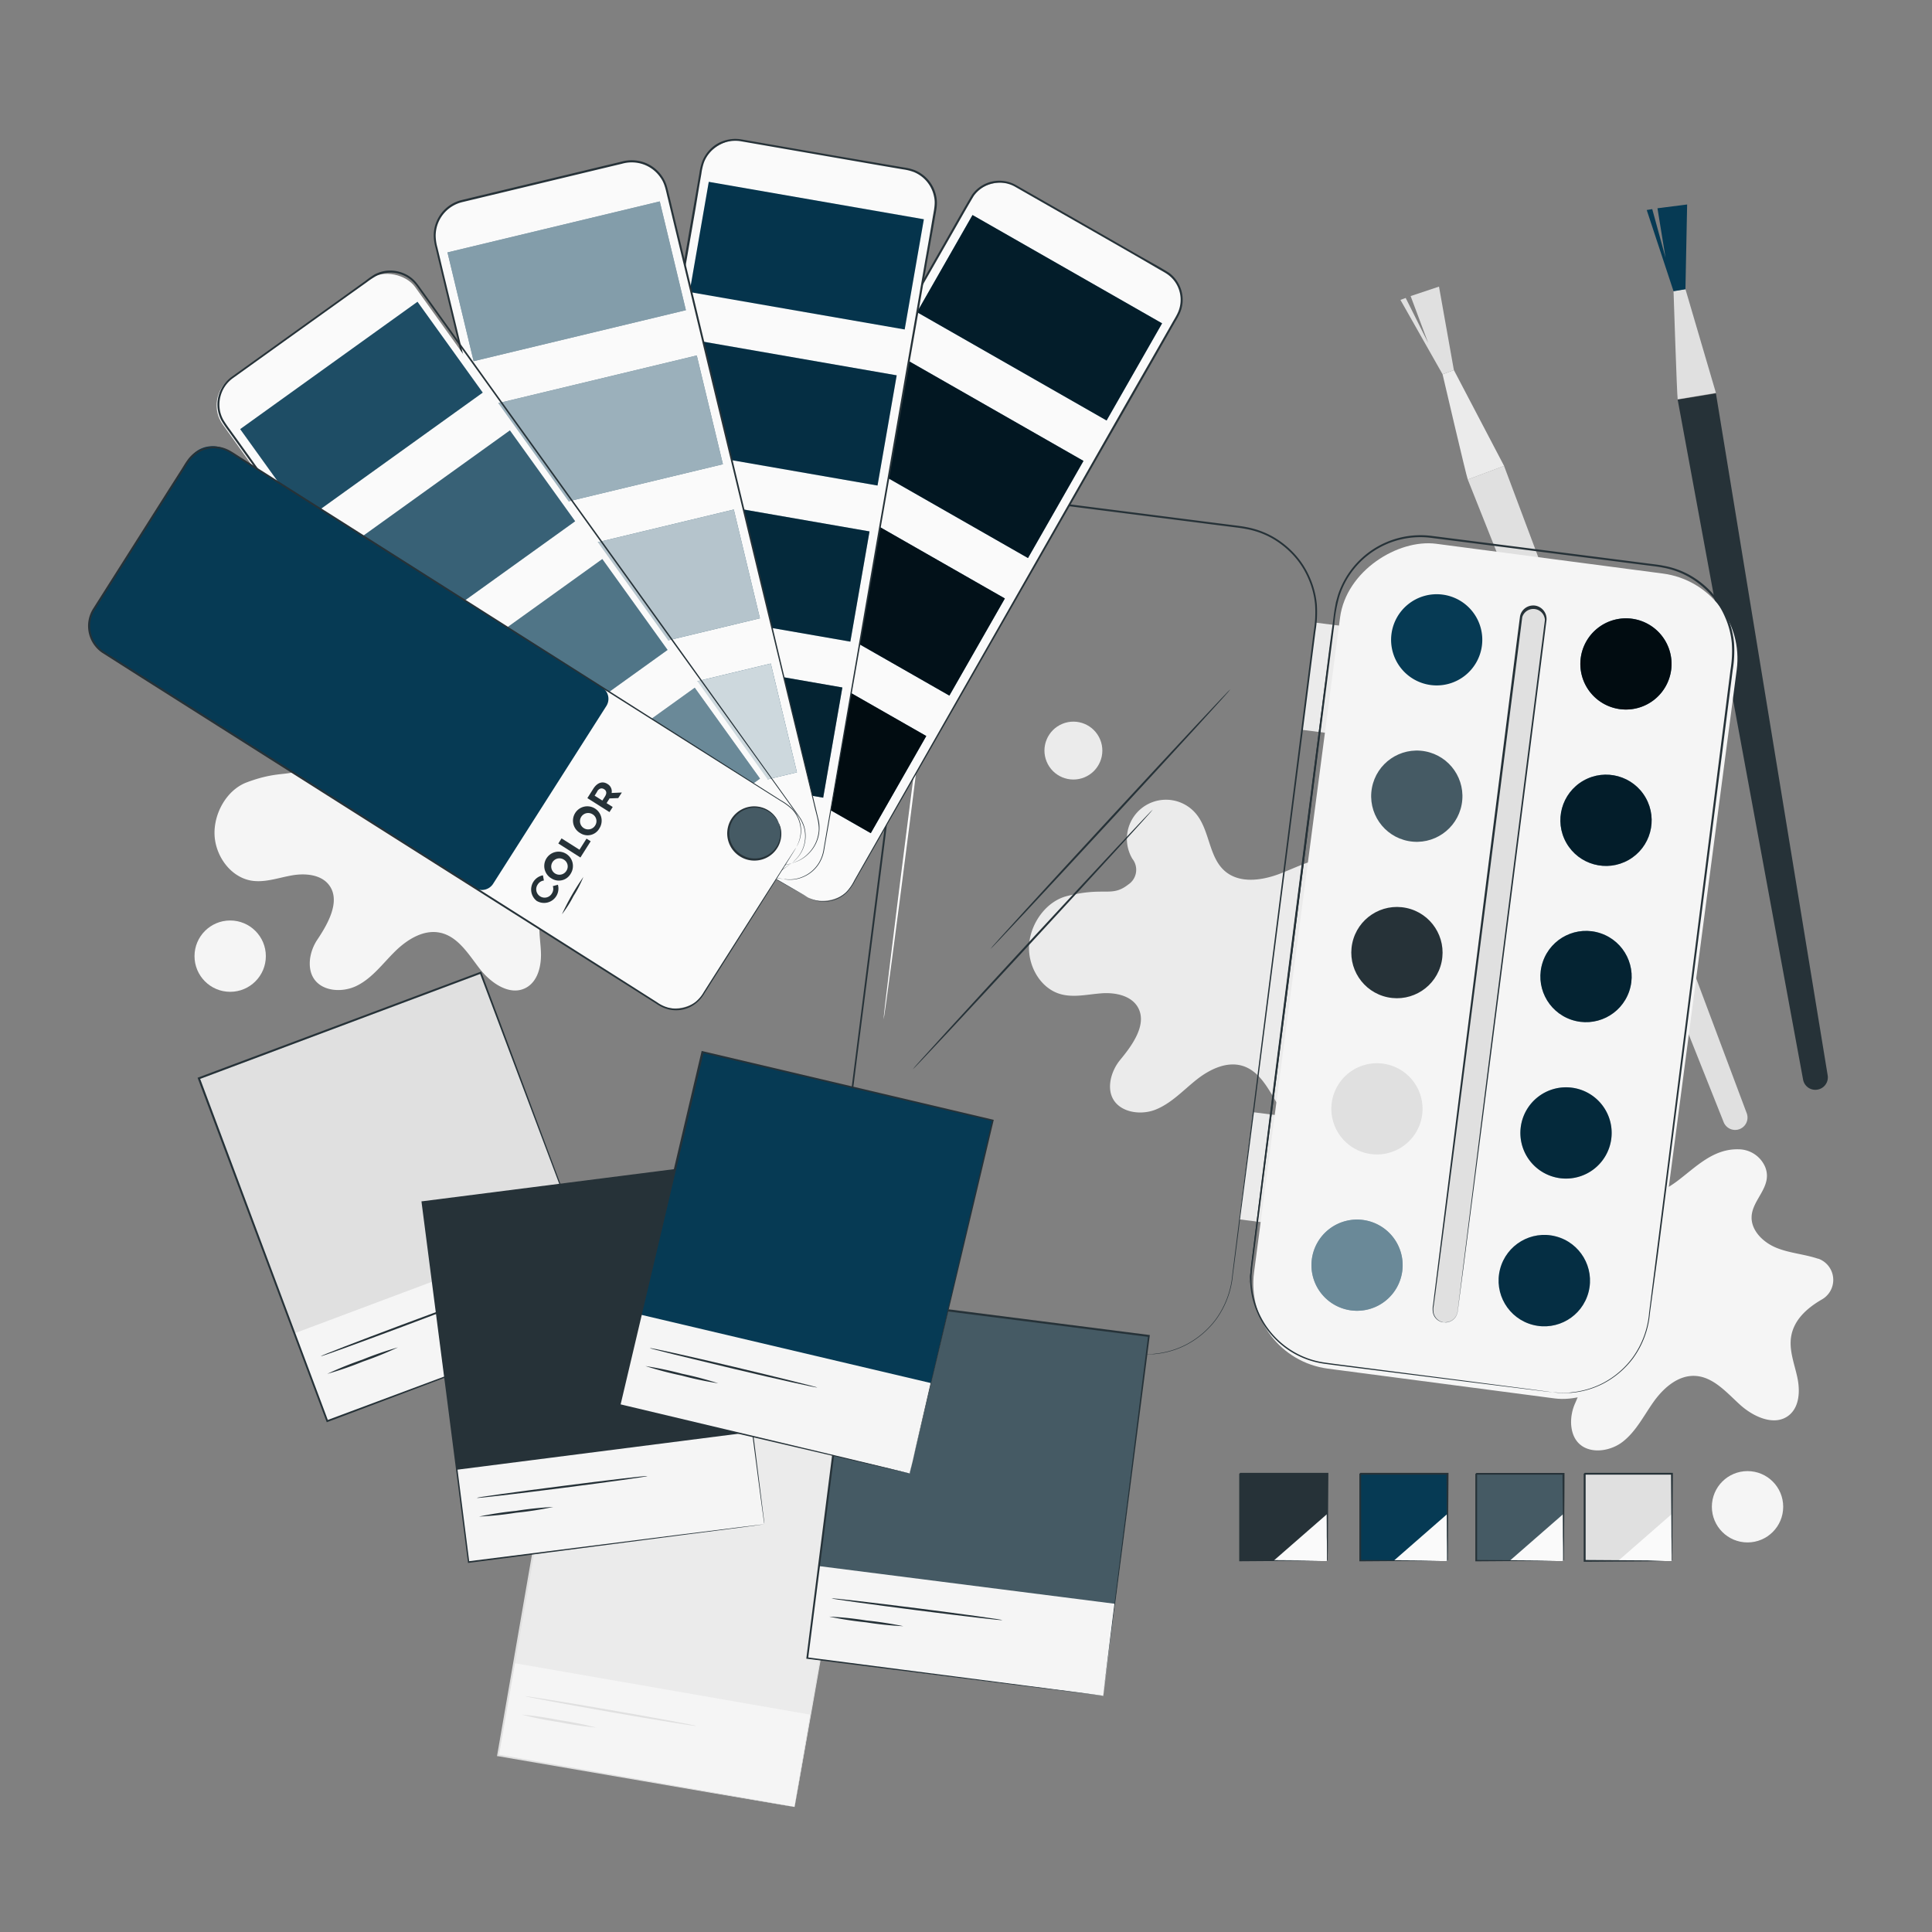 <svg xmlns="http://www.w3.org/2000/svg" viewBox="0 0 500 500"><rect x="0" y="0" width="500" height="500" fill="#808080" stroke="none"/><g id="freepik--background-complete--inject-351"><path d="M450.18,292.22h0a3.2,3.2,0,0,1-4.1-1.81L379.86,124.1l9.39-3.52,62.8,167.52A3.2,3.2,0,0,1,450.18,292.22Z" style="fill:#e0e0e0"></path><path d="M379.86,124.1c-.44-1.15-6.52-27.23-6.52-27.23l2.92-1.1,13,24.81Z" style="fill:#ebebeb"></path><polyline points="376.26 95.77 372.41 74.17 365.07 76.63 369.62 88.77 363.79 77.11 362.43 77.61 373.34 96.87 375.2 96.17" style="fill:#e0e0e0"></polyline><path d="M397.1,319.1c-3.25,4.47-5.69,2.14-14.45,7.28-4.77,2.79-7.06,9.27-5.95,14.68s5.92,10.22,11.44,10.15c3.57,0,6.8-2,10.17-3.16s7.58-1.51,10.05,1.05c3.48,3.61,1.07,10-.69,14a12,12,0,0,0-1.07,5.33c.4,8.19,8.77,8.24,13.34,4.71,3.46-2.68,5.47-6.78,8-10.34s6.29-6.9,10.67-6.72c4.72.19,8.18,4.25,11.67,7.43s9,5.71,12.68,2.78c2.76-2.2,2.93-6.35,2.19-9.81s-2.14-6.91-1.63-10.4c.65-4.4,4-7.48,8-9.79a5.83,5.83,0,0,0-.93-10.54l-.11,0c-3.53-1.19-7.35-1.42-10.8-2.84s-6.66-4.58-6.35-8.29c.36-4.41,5.44-7.61,3.52-12.55a7.53,7.53,0,0,0-6.83-4.63c-6.68-.21-11.12,4.61-16,8.26-4,3-9.22,5.28-13.72,3.25-5.07-2.3-6.65-8.94-11.2-12.14a10.12,10.12,0,0,0-12.77,15.63A4.56,4.56,0,0,1,397.1,319.1Z" style="fill:#f5f5f5"></path><path d="M79.39,197.77c-4,3.85-6,1.14-15.49,4.69-5.18,1.93-8.54,7.93-8.38,13.45s4.08,11.08,9.54,12c3.52.57,7-.76,10.55-1.37s7.73-.19,9.73,2.76c2.81,4.15-.65,10-3.09,13.7a11.87,11.87,0,0,0-2,5.06c-1,8.14,7.23,9.63,12.33,6.93,3.87-2,6.56-5.73,9.69-8.8s7.38-5.72,11.66-4.8c4.62,1,7.33,5.59,10.22,9.32s7.87,7.17,12,4.91c3.1-1.69,4-5.76,3.84-9.29s-.93-7.17.18-10.53c1.39-4.22,5.2-6.68,9.52-8.27a5.84,5.84,0,0,0,.9-10.55l-.1-.05c-3.28-1.78-7-2.67-10.16-4.65s-5.77-5.65-4.84-9.26c1.12-4.28,6.66-6.56,5.62-11.76a7.52,7.52,0,0,0-5.93-5.73c-6.55-1.36-11.75,2.64-17.2,5.4-4.4,2.23-10,3.62-14.08.84-4.6-3.13-5-9.95-8.95-13.88a10.12,10.12,0,0,0-15.26,13.21A4.57,4.57,0,0,1,79.39,197.77Z" style="fill:#f5f5f5"></path><rect x="136.45" y="366.94" width="77.89" height="94.72" transform="translate(73.6 -23.93) rotate(9.87)" style="fill:#f5f5f5"></rect><rect x="138.52" y="367.12" width="77.89" height="70.48" transform="translate(71.58 -24.46) rotate(9.87)" style="fill:#ebebeb"></rect><path d="M180.21,446.68c0,.14-10-1.47-22.21-3.6s-22.15-4-22.12-4.11,10,1.47,22.21,3.6S180.23,446.54,180.21,446.68Z" style="fill:#e0e0e0"></path><path d="M154.31,447.09a91,91,0,0,1-9.68-1.42,90.4,90.4,0,0,1-9.58-1.93,91.46,91.46,0,0,1,9.67,1.42A91.64,91.64,0,0,1,154.31,447.09Z" style="fill:#e0e0e0"></path><path d="M205.64,467.63l.06-.45.22-1.31c.19-1.16.48-2.86.85-5.07.76-4.43,1.86-10.89,3.26-19.09,2.82-16.39,6.84-39.7,11.61-67.44l.19.27L145.1,361.22h0l.3-.21c-6,34.5-11.61,66.6-16.27,93.31l-.18-.25,55.63,9.79,15.55,2.76,4.1.74,1.42.27s-.46-.06-1.38-.22l-4.07-.68-15.52-2.64-55.8-9.59-.22,0,0-.21c4.64-26.72,10.21-58.82,16.19-93.33l.05-.26.25,0h0l76.72,13.38.23,0,0,.23c-4.88,27.79-9,51.13-11.87,67.54-1.44,8.17-2.59,14.61-3.37,19-.39,2.18-.69,3.86-.9,5-.1.55-.18,1-.23,1.28Z" style="fill:#e0e0e0"></path><circle cx="59.57" cy="247.45" r="9.23" style="fill:#f5f5f5"></circle><circle cx="452.26" cy="389.95" r="9.23" style="fill:#f5f5f5"></circle></g><g id="freepik--Brush--inject-351"><path d="M470.31,282h0a3.21,3.21,0,0,1-3.67-2.58l-32.46-176,9.9-1.62L473,278.29A3.21,3.21,0,0,1,470.31,282Z" style="fill:#263238"></path><path d="M434.18,103.34c-.2-1.21-1.07-28-1.07-28l3.08-.51,7.89,26.86Z" style="fill:#e0e0e0"></path><polyline points="436.19 74.86 436.63 52.92 428.95 53.9 431.04 66.7 427.6 54.12 426.17 54.35 433.11 75.37 435.07 75.05" style="fill:#063A54"></polyline></g><g id="freepik--palette-4--inject-351"><rect x="381.96" y="381.42" width="22.58" height="22.58" style="fill:#455a64"></rect><polygon points="404.55 391.85 390.63 404 404.55 404 404.55 391.85" style="fill:#fafafa"></polygon><path d="M404.55,404a2.79,2.79,0,0,1,0-.44c0-.32,0-.72,0-1.23,0-1.11,0-2.66-.06-4.61,0-4-.07-9.59-.12-16.3l.23.22-22.58,0c-.06.05.49-.49.25-.26h0v6.07c0,2,0,3.94,0,5.84,0,3.79,0,7.36,0,10.65l-.23-.22,16.3.11,4.62.06,1.23,0a2.3,2.3,0,0,1,.44,0,1.81,1.81,0,0,1-.39,0l-1.19,0-4.56.06-16.45.12h-.22V404c0-3.29,0-6.86,0-10.65v-5.84c0-1,0-2,0-3v-3.05h0c-.23.23.32-.32.27-.26l22.58,0h.22v.23c0,6.77-.08,12.42-.11,16.44,0,1.93-.05,3.46-.06,4.56,0,.49,0,.88,0,1.19A2.53,2.53,0,0,1,404.55,404Z" style="fill:#263238"></path><rect x="410.05" y="381.42" width="22.58" height="22.58" style="fill:#e0e0e0"></rect><polygon points="432.63 391.85 418.72 404 432.63 404 432.63 391.85" style="fill:#fafafa"></polygon><path d="M432.63,404a2.3,2.3,0,0,1,0-.44c0-.32,0-.72,0-1.23,0-1.11,0-2.66-.06-4.61,0-4-.07-9.59-.11-16.3l.22.22-22.58,0,.26-.26h0v6.07c0,2,0,3.94,0,5.84,0,3.79,0,7.36,0,10.65l-.22-.22,16.3.11L431,404l1.23,0a2.3,2.3,0,0,1,.44,0,1.7,1.7,0,0,1-.39,0l-1.19,0-4.56.06-16.44.12h-.23V404c0-3.29,0-6.86,0-10.65,0-1.9,0-3.85,0-5.84v-6.07h0c-.24.23.31-.32.26-.26l22.58,0h.23v.23c-.05,6.77-.09,12.42-.12,16.44,0,1.93,0,3.46-.06,4.56,0,.49,0,.88,0,1.19A1.7,1.7,0,0,1,432.63,404Z" style="fill:#263238"></path><rect x="351.94" y="381.42" width="22.58" height="22.58" style="fill:#063A54"></rect><polygon points="374.52 391.85 360.61 404 374.52 404 374.52 391.85" style="fill:#fafafa"></polygon><path d="M374.52,404s0-.16,0-.44,0-.72,0-1.23c0-1.11,0-2.66-.06-4.61,0-4-.06-9.59-.11-16.3l.22.22-22.58,0,.26-.26h0v6.07c0,2,0,3.94,0,5.84,0,3.79,0,7.36,0,10.65l-.23-.22,16.3.11,4.61.06,1.23,0a2.12,2.12,0,0,1,.44,0,1.7,1.7,0,0,1-.39,0l-1.18,0-4.57.06-16.44.12h-.22V404c0-3.29,0-6.86,0-10.65,0-1.9,0-3.85,0-5.84v-6.07h0l.26-.26,22.58,0h.23v.23c-.05,6.77-.09,12.42-.12,16.44,0,1.93,0,3.46-.05,4.56,0,.49,0,.88,0,1.19A1.7,1.7,0,0,1,374.52,404Z" style="fill:#263238"></path><rect x="320.85" y="381.42" width="22.58" height="22.58" style="fill:#263238"></rect><polygon points="343.43 391.85 329.51 404 343.43 404 343.43 391.85" style="fill:#fafafa"></polygon><path d="M343.43,404a2.79,2.79,0,0,1,0-.44c0-.32,0-.72,0-1.23,0-1.11,0-2.66-.06-4.61,0-4-.07-9.59-.12-16.3l.23.22-22.58,0,.26-.26h0v3.05c0,1,0,2,0,3v5.84c0,3.79,0,7.36,0,10.65l-.22-.22,16.3.11,4.61.06,1.23,0a2.3,2.3,0,0,1,.44,0,1.7,1.7,0,0,1-.39,0l-1.19,0-4.56.06-16.44.12h-.23V404c0-3.29,0-6.86,0-10.65V381.44h0c-.24.23.31-.32.26-.26l22.58,0h.23v.23c-.05,6.77-.09,12.42-.12,16.44,0,1.93,0,3.46-.06,4.56,0,.49,0,.88,0,1.19A1.7,1.7,0,0,1,343.43,404Z" style="fill:#263238"></path></g><g id="freepik--palette-3--inject-351"><path d="M292,228.91c-4.36,3.41-6.06.5-15.9,3-5.36,1.37-9.34,7-9.76,12.49s2.88,11.45,8.21,12.9c3.44.94,7.08,0,10.64-.24s7.7.63,9.38,3.78c2.35,4.42-1.71,9.86-4.53,13.29a12,12,0,0,0-2.49,4.83c-1.87,8,6.17,10.34,11.53,8.2,4.07-1.63,7.13-5,10.57-7.73s7.94-4.9,12.1-3.53c4.48,1.49,6.7,6.34,9.18,10.35s7.06,8,11.42,6.16c3.27-1.35,4.57-5.3,4.81-8.83s-.16-7.23,1.3-10.45c1.83-4,5.88-6.09,10.34-7.21a5.84,5.84,0,0,0,2-10.39l-.09-.07c-3.07-2.12-6.68-3.39-9.61-5.7s-5.14-6.23-3.82-9.72c1.56-4.14,7.32-5.82,6.83-11.1a7.51,7.51,0,0,0-5.28-6.32c-6.37-2-12,1.37-17.68,3.53-4.62,1.75-10.32,2.54-14.09-.66-4.24-3.6-3.93-10.42-7.42-14.75a10.12,10.12,0,0,0-16.58,11.52A4.57,4.57,0,0,1,292,228.91Z" style="fill:#ebebeb"></path><circle cx="277.8" cy="194.24" r="7.49" transform="translate(-53.05 120.47) rotate(-22.39)" style="fill:#ebebeb"></circle><rect x="338.66" y="161.47" width="7.23" height="27.96" transform="translate(24.91 -41.84) rotate(7.26)" style="fill:#ebebeb"></rect><rect x="322.53" y="288.17" width="7.23" height="27.96" transform="translate(40.79 -38.78) rotate(7.26)" style="fill:#ebebeb"></rect><rect x="278.27" y="197.79" width="215.63" height="103.7" rx="22.23" transform="matrix(0.13, -0.99, 0.99, 0.13, 89.67, 601.09)" style="fill:#f5f5f5"></rect><path d="M401.85,360.33s.52,0,1.54.09a13,13,0,0,0,1.91,0c.38,0,.79,0,1.22-.06l1.4-.18a22.27,22.27,0,0,0,7-2.29,22.6,22.6,0,0,0,7.56-6.49,23,23,0,0,0,4.31-11.66q.86-6.88,1.87-14.92c1.36-10.71,2.9-22.9,4.6-36.37,3.41-27,7.48-59,12-94.67q.86-6.69,1.72-13.53.44-3.42.87-6.88a29.83,29.83,0,0,0,.34-6.93,21.5,21.5,0,0,0-1.75-6.75,21,21,0,0,0-3.81-5.92,22.37,22.37,0,0,0-5.55-4.45,21.16,21.16,0,0,0-6.75-2.43c-1.18-.24-2.4-.37-3.62-.53l-3.66-.46-7.36-.94-14.9-1.9-30.45-3.87a22,22,0,0,0-23.66,14.95,37.79,37.79,0,0,0-1.35,7.35c-.32,2.49-.63,5-.95,7.43q-.93,7.4-1.87,14.67c-2.47,19.39-4.86,38.09-7.13,55.91s-4.44,34.74-6.47,50.58Q327.37,302,326,313q-.72,5.52-1.39,10.81c-.2,1.76-.5,3.51-.62,5.22,0,.43-.07.86-.09,1.29l0,1.28a17.89,17.89,0,0,0,.23,2.53,22.15,22.15,0,0,0,10.32,15.48,21.67,21.67,0,0,0,8.27,3c2.85.41,5.62.74,8.3,1.09l27.45,3.54,17.34,2.26,4.51.6,1.54.22-1.54-.17-4.52-.55-17.36-2.16L351,354c-2.68-.35-5.45-.67-8.31-1.07a22.08,22.08,0,0,1-8.39-3,22.52,22.52,0,0,1-10.52-15.72,20,20,0,0,1-.24-2.57l0-1.3c0-.44.06-.87.09-1.31.11-1.75.41-3.47.61-5.24q.66-5.3,1.37-10.81,1.4-11,2.9-22.93l6.42-50.6c2.27-17.81,4.64-36.52,7.11-55.91.61-4.85,1.24-9.74,1.86-14.67.32-2.46.63-4.94,1-7.42.17-1.24.29-2.49.5-3.74l.34-1.87.52-1.84a22.5,22.5,0,0,1,24.23-15.31l30.44,3.88,14.91,1.9,7.36.94,3.66.47c1.21.16,2.43.28,3.64.53a21.9,21.9,0,0,1,6.91,2.48,23.25,23.25,0,0,1,5.68,4.56,21.78,21.78,0,0,1,3.89,6.06,22.17,22.17,0,0,1,1.79,6.91,30.5,30.5,0,0,1-.35,7c-.29,2.31-.59,4.6-.88,6.88-.58,4.57-1.16,9.07-1.72,13.53l-12.12,94.65c-1.73,13.47-3.29,25.66-4.67,36.37L427,339.79a23.22,23.22,0,0,1-4.38,11.75,22.89,22.89,0,0,1-7.66,6.51,22.1,22.1,0,0,1-7,2.25l-1.4.17c-.44,0-.85,0-1.23,0a14.16,14.16,0,0,1-1.91,0Z" style="fill:#263238"></path><path d="M383.52,167.08a11.8,11.8,0,1,1-10.22-13.2A11.79,11.79,0,0,1,383.52,167.08Z" style="fill:#063A54"></path><circle cx="366.66" cy="206.05" r="11.81" transform="translate(97.53 529.26) rotate(-79.55)" style="fill:#455a64"></circle><circle cx="361.51" cy="246.51" r="11.81" transform="translate(45.98 549.66) rotate(-78.14)" style="fill:#263238"></circle><path d="M368.06,288.46a11.8,11.8,0,1,1-10.22-13.2A11.8,11.8,0,0,1,368.06,288.46Z" style="fill:#e0e0e0"></path><path d="M362.91,328.92a11.8,11.8,0,1,1-10.22-13.2A11.8,11.8,0,0,1,362.91,328.92Z" style="fill:#063A54"></path><path d="M432.5,173.32a11.8,11.8,0,1,1-10.22-13.2A11.8,11.8,0,0,1,432.5,173.32Z" style="fill:#063A54"></path><circle cx="415.64" cy="212.29" r="11.81" transform="translate(-50.62 233.01) rotate(-29.6)" style="fill:#063A54"></circle><circle cx="410.48" cy="252.75" r="11.81" transform="translate(38.43 559.27) rotate(-71.11)" style="fill:#063A54"></circle><path d="M417,294.7a11.81,11.81,0,1,1-10.22-13.21A11.8,11.8,0,0,1,417,294.7Z" style="fill:#063A54"></path><circle cx="400.18" cy="333.67" r="11.81" transform="matrix(0.25, -0.97, 0.97, 0.25, -24.04, 636.18)" style="fill:#063A54"></circle><path d="M373.66,342.19h0a3.21,3.21,0,0,1-2.78-3.6l22.78-178.87a3.22,3.22,0,0,1,3.6-2.79h0a3.23,3.23,0,0,1,2.79,3.6L377.26,339.4A3.21,3.21,0,0,1,373.66,342.19Z" style="fill:#e0e0e0"></path><path d="M373.66,342.19a4.27,4.27,0,0,0,1-.05,3.2,3.2,0,0,0,2.21-1.64,5.28,5.28,0,0,0,.47-2c.09-.77.2-1.62.31-2.54q.35-2.78.79-6.36c1.2-9.57,2.93-23.41,5.07-40.49s4.74-37.46,7.59-60c1.44-11.3,2.94-23.17,4.5-35.46q1.19-9.23,2.39-18.76.6-4.76,1.22-9.59c.2-1.61.4-3.22.61-4.83a3,3,0,0,0-5.86-.77c-.21,1.62-.41,3.23-.62,4.84q-.61,4.83-1.22,9.59-1.23,9.53-2.4,18.76c-1.57,12.3-3.09,24.16-4.53,35.46-2.9,22.6-5.51,42.95-7.7,60s-4,30.91-5.24,40.47q-.47,3.59-.83,6.35c-.13.92-.24,1.77-.34,2.55a5.33,5.33,0,0,0-.06,2.09,3.24,3.24,0,0,0,1.73,2.14,4.74,4.74,0,0,0,.93.29,2.53,2.53,0,0,1-1-.25,3.21,3.21,0,0,1-1.81-2.16,5.29,5.29,0,0,1,0-2.13c.1-.78.2-1.63.31-2.55q.35-2.76.79-6.35c1.2-9.57,2.93-23.4,5.07-40.49s4.74-37.46,7.59-60.06c1.44-11.3,2.94-23.16,4.51-35.46q1.17-9.23,2.38-18.76c.41-3.18.81-6.38,1.22-9.6l.63-4.85a3.44,3.44,0,0,1,1.36-2.21,3.56,3.56,0,0,1,2.51-.65,3.51,3.51,0,0,1,3,3.75c-.21,1.62-.41,3.24-.62,4.86-.41,3.22-.81,6.41-1.22,9.59q-1.22,9.52-2.39,18.75c-1.57,12.3-3.09,24.16-4.53,35.46-2.9,22.59-5.51,42.94-7.7,60l-5.24,40.48c-.32,2.38-.59,4.5-.84,6.35-.12.91-.23,1.76-.33,2.54a5.39,5.39,0,0,1-.5,2.07,3.25,3.25,0,0,1-2.3,1.64A2.78,2.78,0,0,1,373.66,342.19Z" style="fill:#263238"></path><path d="M323.29,332.31c-.15,0,4.62-38.33,10.63-85.57s11-85.53,11.16-85.51-4.62,38.32-10.64,85.58S323.43,332.33,323.29,332.31Z" style="fill:#263238"></path><g style="opacity:0.4"><path d="M362.91,328.92a11.8,11.8,0,1,1-10.22-13.2A11.8,11.8,0,0,1,362.91,328.92Z" style="fill:#fff"></path></g><g style="opacity:0.8"><path d="M432.5,173.32a11.8,11.8,0,1,1-10.22-13.2A11.8,11.8,0,0,1,432.5,173.32Z"></path></g><g style="opacity:0.5"><circle cx="415.64" cy="212.29" r="11.81" transform="translate(-50.62 233.01) rotate(-29.6)"></circle></g><g style="opacity:0.4"><circle cx="410.48" cy="252.75" r="11.81" transform="translate(38.43 559.27) rotate(-71.11)"></circle></g><g style="opacity:0.3"><path d="M417,294.7a11.81,11.81,0,1,1-10.22-13.21A11.8,11.8,0,0,1,417,294.7Z"></path></g><g style="opacity:0.2"><circle cx="400.18" cy="333.67" r="11.81" transform="matrix(0.25, -0.97, 0.97, 0.25, -24.04, 636.18)"></circle></g><path d="M294,350.33s.52,0,1.54.09a11.91,11.91,0,0,0,1.91,0c.38,0,.79,0,1.22-.05l1.4-.18a22.27,22.27,0,0,0,7-2.29,22.72,22.72,0,0,0,7.57-6.49,23.09,23.09,0,0,0,4.3-11.66q.86-6.88,1.87-14.92c1.36-10.71,2.9-22.9,4.6-36.38,3.42-26.95,7.48-59,12-94.67q.85-6.67,1.72-13.52.43-3.42.87-6.88a29.83,29.83,0,0,0,.34-6.93,21.5,21.5,0,0,0-1.75-6.75,21.15,21.15,0,0,0-3.81-5.93,22.83,22.83,0,0,0-5.55-4.45,21.38,21.38,0,0,0-6.75-2.42c-1.18-.24-2.4-.37-3.62-.53l-3.66-.46-7.36-.94-14.9-1.9-30.45-3.87a22,22,0,0,0-23.66,14.94,38,38,0,0,0-1.35,7.36c-.32,2.49-.63,5-1,7.43q-.93,7.4-1.87,14.66c-2.47,19.39-4.86,38.1-7.13,55.91S223,264.26,221,280.1Q219.47,292,218.05,303c-.48,3.67-.94,7.28-1.39,10.8-.2,1.76-.5,3.51-.61,5.23,0,.43-.08.86-.09,1.29l0,1.28a17.62,17.62,0,0,0,.23,2.52,22.17,22.17,0,0,0,10.32,15.49,21.84,21.84,0,0,0,8.27,3c2.85.41,5.62.73,8.3,1.09l27.45,3.54,17.34,2.26,4.51.6,1.54.22-1.54-.17-4.52-.55-17.36-2.16L243.07,344c-2.68-.35-5.45-.67-8.31-1.07a22.1,22.1,0,0,1-8.39-3,22.48,22.48,0,0,1-10.52-15.71,21.91,21.91,0,0,1-.24-2.57l0-1.3c0-.44.06-.87.09-1.31.11-1.75.41-3.48.61-5.25.45-3.52.9-7.13,1.37-10.8q1.4-11,2.9-22.93l6.42-50.6c2.27-17.82,4.64-36.52,7.11-55.91q.93-7.28,1.86-14.67c.32-2.46.63-4.94.95-7.42.17-1.25.29-2.49.5-3.74l.34-1.88.53-1.84a22.49,22.49,0,0,1,24.22-15.3l30.44,3.88,14.91,1.9,7.36.94,3.66.46c1.21.16,2.43.29,3.64.53a22.17,22.17,0,0,1,6.91,2.49,23.25,23.25,0,0,1,5.68,4.56,21.78,21.78,0,0,1,3.89,6.06,22.18,22.18,0,0,1,1.79,6.9,30.58,30.58,0,0,1-.35,7c-.29,2.31-.59,4.6-.88,6.88q-.87,6.84-1.72,13.53l-12.12,94.65C324,292,322.4,304.17,321,314.87q-1,8-1.92,14.92a23.25,23.25,0,0,1-4.38,11.75,22.89,22.89,0,0,1-7.66,6.51,22.1,22.1,0,0,1-7,2.25l-1.4.17c-.44,0-.85,0-1.23,0a11.47,11.47,0,0,1-1.91,0C294.47,350.39,294,350.33,294,350.33Z" style="fill:#263238"></path><path d="M256.31,245.61c-.11-.1,13.73-15.24,30.89-33.82s31.17-33.56,31.28-33.46-13.73,15.23-30.9,33.82S256.41,245.71,256.31,245.61Z" style="fill:#263238"></path><path d="M236.19,276.77c-.1-.1,13.73-15.24,30.9-33.82s31.17-33.56,31.27-33.46-13.72,15.23-30.89,33.82S236.3,276.87,236.19,276.77Z" style="fill:#263238"></path><path d="M228.67,263.82c-.14,0,2.75-23.65,6.46-52.77s6.83-52.74,7-52.72-2.75,23.64-6.46,52.78S228.81,263.84,228.67,263.82Z" style="fill:#fff"></path><path d="M248.32,138.92c.05.07-.54.45-1.35,1.21a11.62,11.62,0,0,0-2.53,3.47,11.84,11.84,0,0,0-1.09,4.16c-.08,1.11,0,1.81-.08,1.82a4.09,4.09,0,0,1-.29-1.83,10.28,10.28,0,0,1,3.74-7.9A4.32,4.32,0,0,1,248.32,138.92Z" style="fill:#fff"></path></g><g id="freepik--palette-2--inject-351"><rect x="65.61" y="262.39" width="77.89" height="94.72" transform="translate(-102.07 56.41) rotate(-20.55)" style="fill:#f5f5f5"></rect><rect x="61.36" y="263.16" width="77.89" height="70.48" transform="translate(-98.36 54.19) rotate(-20.55)" style="fill:#e0e0e0"></rect><path d="M125.1,335.23c.05.14-9.34,3.78-21,8.14S83,351.16,83,351s9.34-3.78,21-8.14S125.05,335.1,125.1,335.23Z" style="fill:#263238"></path><path d="M103,348.7a92.82,92.82,0,0,1-9.07,3.67,89.08,89.08,0,0,1-9.24,3.19,91.94,91.94,0,0,1,9.06-3.67A89.66,89.66,0,0,1,103,348.7Z" style="fill:#263238"></path><path d="M157.64,340.42l-.17-.42-.48-1.24-1.83-4.8c-1.59-4.2-3.91-10.34-6.86-18.12-5.86-15.56-14.2-37.68-24.12-64l.29.14L51.56,279.31h0l.15-.34c12.28,32.8,23.7,63.31,33.2,88.71l-.28-.13,52.93-19.72,14.81-5.49,3.91-1.44,1.36-.49-1.3.52-3.85,1.47L137.77,348l-53,20-.21.07-.07-.2L51.22,279.16l-.09-.24.24-.09h0l72.93-27.31.22-.09.08.22c9.86,26.43,18.14,48.64,24,64.25L155.3,334c.76,2.08,1.35,3.68,1.76,4.77.19.53.34.94.44,1.23S157.64,340.42,157.64,340.42Z" style="fill:#263238"></path><rect x="214.6" y="340.52" width="77.19" height="93.87" transform="translate(50.98 -28.88) rotate(7.26)" style="fill:#f5f5f5"></rect><rect x="216.12" y="340.61" width="77.19" height="69.85" transform="translate(49.49 -29.17) rotate(7.26)" style="fill:#455a64"></rect><path d="M259.42,419.29c0,.14-9.94-1-22.15-2.56s-22.1-2.93-22.08-3.07,9.93,1,22.15,2.55S259.44,419.15,259.42,419.29Z" style="fill:#263238"></path><path d="M233.8,420.86a88.94,88.94,0,0,1-9.64-1,92.74,92.74,0,0,1-9.58-1.48,85.79,85.79,0,0,1,9.64,1A92.74,92.74,0,0,1,233.8,420.86Z" style="fill:#263238"></path><path d="M285.54,438.88s0-.15,0-.45.08-.74.15-1.3c.14-1.16.35-2.86.62-5.06.55-4.42,1.35-10.87,2.36-19.05,2.06-16.35,5-39.6,8.45-67.28l.2.26-76.56-9.72h0l.3-.22c-4.41,34.43-8.5,66.45-11.91,93.11l-.18-.25,55.51,7.19,15.52,2,4.09.55c.93.12,1.41.2,1.41.2s-.46,0-1.37-.15l-4.06-.49-15.48-1.92-55.68-7-.22,0,0-.22c3.38-26.65,7.45-58.69,11.82-93.12l0-.26.26,0h0l76.55,9.78.23,0,0,.23c-3.58,27.72-6.58,51-8.7,67.4-1.06,8.15-1.9,14.58-2.48,19-.29,2.18-.51,3.86-.66,5-.08.56-.14,1-.18,1.28S285.54,438.88,285.54,438.88Z" style="fill:#263238"></path><rect x="114.96" y="305.81" width="77.19" height="93.87" transform="translate(-43.54 22.35) rotate(-7.29)" style="fill:#f5f5f5"></rect><rect x="113.43" y="305.9" width="77.19" height="69.85" transform="translate(-42.04 22.06) rotate(-7.29)" style="fill:#263238"></rect><path d="M167.58,382c0,.15-9.87,1.53-22.08,3.09s-22.13,2.72-22.15,2.57,9.87-1.52,22.08-3.08S167.56,381.85,167.58,382Z" style="fill:#263238"></path><path d="M143.18,390a88,88,0,0,1-9.58,1.49,87.62,87.62,0,0,1-9.64,1,89.59,89.59,0,0,1,9.58-1.48A92.2,92.2,0,0,1,143.18,390Z" style="fill:#263238"></path><path d="M197.79,394.39s0-.15-.07-.44-.1-.74-.18-1.31c-.16-1.15-.38-2.84-.68-5-.58-4.42-1.42-10.87-2.49-19-2.12-16.34-5.14-39.58-8.73-67.24l.26.2-76.55,9.82h0l.23-.29c4.39,34.43,8.48,66.46,11.87,93.11l-.24-.18,55.54-7,15.53-1.93,4.1-.5,1.42-.16s-.46.08-1.37.2l-4,.55-15.47,2-55.64,7.24-.22,0,0-.22c-3.42-26.65-7.53-58.68-12-93.1l0-.26.26,0h0l76.55-9.77.23,0,0,.23c3.5,27.73,6.45,51,8.51,67.42,1,8.16,1.82,14.59,2.37,19,.27,2.18.48,3.86.62,5,.06.55.11,1,.15,1.28S197.79,394.39,197.79,394.39Z" style="fill:#263238"></path><rect x="170.08" y="279.84" width="77.19" height="93.87" transform="translate(80.49 -39.14) rotate(13.26)" style="fill:#f5f5f5"></rect><rect x="172.83" y="280.16" width="77.19" height="69.85" transform="translate(77.88 -40.08) rotate(13.26)" style="fill:#063A54"></rect><path d="M211.54,359.09c0,.14-9.78-2-21.76-4.86s-21.68-5.22-21.65-5.36,9.78,2,21.77,4.85S211.57,359,211.54,359.09Z" style="fill:#263238"></path><path d="M185.9,358a88.88,88.88,0,0,1-9.49-2,92.86,92.86,0,0,1-9.38-2.47,90.65,90.65,0,0,1,9.5,2A91.41,91.41,0,0,1,185.9,358Z" style="fill:#263238"></path><path d="M235.47,381.31s0-.16.09-.45.17-.73.29-1.28c.26-1.14.65-2.8,1.14-5,1-4.34,2.48-10.68,4.34-18.71,3.76-16,9.09-38.86,15.44-66l.17.28L181.82,272.5h0l.31-.19-21.56,91.36-.17-.27,54.46,12.95L230.07,380l4,1,1.39.36-1.35-.3-4-.91-15.2-3.52-54.65-12.76-.21-.05,0-.21c6.15-26.16,13.54-57.59,21.48-91.38l.06-.25.26.06h0l75.11,17.72.23.06-.06.22c-6.46,27.2-11.88,50.06-15.69,66.12-1.92,8-3.42,14.3-4.45,18.63-.52,2.13-.92,3.78-1.19,4.9-.13.54-.23,1-.31,1.25S235.47,381.31,235.47,381.31Z" style="fill:#263238"></path></g><g id="freepik--pallete-1--inject-351"><rect x="142.67" y="109.47" width="186.5" height="61.43" rx="8.43" transform="translate(-2.82 275.51) rotate(-60.26)" style="fill:#fafafa"></rect><path d="M209,232.21s.37.21,1.14.5a8.37,8.37,0,0,0,8.83-1.8,12.09,12.09,0,0,0,2.13-3.07l2.13-3.75,25.52-44.83,37.89-66.46q5.35-9.37,11-19.2l5.67-9.92c.46-.83,1-1.67,1.4-2.51a8.11,8.11,0,0,0-.52-8.09,8,8,0,0,0-2-2.06c-.76-.54-1.66-1-2.51-1.5l-5.16-3-10.46-6-21.37-12.2A8.19,8.19,0,0,0,252,50.72c-2.09,3.48-4.07,7.08-6.09,10.57L234.06,82.05l-22.43,39.22-38,66.41c-1.35,2.36-2.67,4.67-4,6.91l-1.9,3.33a9.54,9.54,0,0,0-1.39,3.38,8.27,8.27,0,0,0,1.62,6.6c1.39,1.83,3.58,2.66,5.4,3.8l19.25,11,12.15,7,3.16,1.83,1.06.64s-.37-.19-1.09-.59l-3.18-1.79-12.2-6.91-19.29-11-2.87-1.63a9,9,0,0,1-2.63-2.23,8.58,8.58,0,0,1-1.71-6.85,9.93,9.93,0,0,1,1.42-3.49c.63-1.09,1.26-2.2,1.9-3.33l3.94-6.92L211.22,121l22.4-39.24L245.47,61c2-3.52,4-7.06,6.11-10.62A8.72,8.72,0,0,1,263,47.94l21.37,12.21,10.45,6L300,69.07c.85.5,1.72,1,2.56,1.54a8.3,8.3,0,0,1,2.07,2.19,8.62,8.62,0,0,1,.55,8.6c-.44.89-.95,1.69-1.42,2.53l-5.66,9.92q-5.61,9.81-11,19.19l-38,66.4-25.66,44.75-2.15,3.74a12.45,12.45,0,0,1-2.19,3.1,8.45,8.45,0,0,1-5.37,2.32,8.22,8.22,0,0,1-3.58-.59,5.87,5.87,0,0,1-.85-.4Z" style="fill:#263238"></path><rect x="240.79" y="67.75" width="56.5" height="28.95" transform="translate(76.22 -122.62) rotate(29.74)" style="fill:#063A54"></rect><rect x="220.45" y="103.35" width="56.5" height="28.95" transform="translate(91.2 -107.84) rotate(29.74)" style="fill:#063A54"></rect><rect x="200.11" y="138.96" width="56.5" height="28.95" transform="translate(106.18 -93.07) rotate(29.74)" style="fill:#063A54"></rect><rect x="179.77" y="174.56" width="56.5" height="28.95" transform="translate(121.16 -78.29) rotate(29.74)" style="fill:#063A54"></rect><g style="opacity:0.5"><rect x="240.79" y="67.75" width="56.5" height="28.95" transform="translate(76.22 -122.62) rotate(29.74)"></rect></g><g style="opacity:0.6"><rect x="220.45" y="103.35" width="56.5" height="28.95" transform="translate(91.2 -107.84) rotate(29.74)"></rect></g><g style="opacity:0.7"><rect x="200.11" y="138.96" width="56.5" height="28.95" transform="translate(106.18 -93.07) rotate(29.74)"></rect></g><g style="opacity:0.8"><rect x="179.77" y="174.56" width="56.5" height="28.95" transform="translate(121.16 -78.29) rotate(29.74)"></rect></g><rect x="104.09" y="101.2" width="186.5" height="61.43" rx="8.94" transform="translate(33.56 303.73) rotate(-80.13)" style="fill:#fafafa"></rect><path d="M202.81,227.52l.32,0a7.69,7.69,0,0,0,.92.07,8.49,8.49,0,0,0,3.54-.64,8.89,8.89,0,0,0,4.38-3.75,9.64,9.64,0,0,0,1.19-3.52c.23-1.33.47-2.75.72-4.25,2.07-12,5.06-29.32,8.75-50.74s8.12-46.92,13-75.24q1.84-10.62,3.77-21.75,1-5.55,1.95-11.23c.31-1.9.82-3.78.37-5.63a8.68,8.68,0,0,0-5.21-6.31,12.85,12.85,0,0,0-2.81-.7l-5.85-1L216,40.77l-24.2-4.2a8.7,8.7,0,0,0-9.62,5.48,15.54,15.54,0,0,0-.67,2.94c-.17,1-.35,2-.52,3L180,54q-2.07,11.94-4.09,23.5c-2.68,15.41-5.27,30.28-7.74,44.44-5,28.31-9.4,53.81-13.15,75.23-.46,2.67-.92,5.29-1.37,7.83-.22,1.28-.44,2.53-.66,3.77a10.78,10.78,0,0,0-.23,3.65,8.81,8.81,0,0,0,6.45,7.33c1.06.26,2.17.4,3.23.6l21.81,3.84L198,226.63l3.59.65,1.21.24-1.22-.19-3.59-.6-13.8-2.35-21.83-3.75c-1.07-.2-2.14-.33-3.25-.6a9.11,9.11,0,0,1-6.7-7.58,10.78,10.78,0,0,1,.22-3.75c.21-1.24.43-2.49.65-3.77.44-2.54.89-5.16,1.35-7.84,3.71-21.42,8.13-46.92,13-75.25,2.46-14.16,5-29,7.72-44.43q2-11.56,4.08-23.51l1.05-6c.17-1,.34-2,.52-3a15.79,15.79,0,0,1,.7-3,9.26,9.26,0,0,1,4-4.74,9.41,9.41,0,0,1,6.16-1.08l24.2,4.21L228,42.33l5.85,1a13,13,0,0,1,2.91.72,9.23,9.23,0,0,1,5.52,6.69,8.92,8.92,0,0,1,.11,3c-.13,1-.32,1.91-.48,2.86q-1,5.67-2,11.23Q238,78.93,236.13,89.55c-4.94,28.31-9.4,53.81-13.14,75.23s-6.8,38.73-8.91,50.71c-.26,1.5-.51,2.91-.74,4.24a9.75,9.75,0,0,1-1.24,3.57,8.94,8.94,0,0,1-4.47,3.77,8.35,8.35,0,0,1-3.58.59,7.06,7.06,0,0,1-.93-.09Z" style="fill:#263238"></path><rect x="180.53" y="51.68" width="56.5" height="28.95" transform="translate(14.43 -34.8) rotate(9.87)" style="fill:#063A54"></rect><rect x="173.51" y="92.07" width="56.5" height="28.95" transform="translate(21.24 -33) rotate(9.87)" style="fill:#063A54"></rect><rect x="166.48" y="132.47" width="56.5" height="28.95" transform="translate(28.06 -31.2) rotate(9.87)" style="fill:#063A54"></rect><rect x="159.45" y="172.86" width="56.5" height="28.95" transform="translate(34.88 -29.4) rotate(9.87)" style="fill:#063A54"></rect><g style="opacity:0.1"><rect x="180.53" y="51.68" width="56.5" height="28.95" transform="translate(14.43 -34.8) rotate(9.87)"></rect></g><g style="opacity:0.2"><rect x="173.51" y="92.07" width="56.5" height="28.95" transform="translate(21.24 -33) rotate(9.87)"></rect></g><g style="opacity:0.3"><rect x="166.48" y="132.47" width="56.5" height="28.95" transform="translate(28.06 -31.2) rotate(9.87)"></rect></g><g style="opacity:0.4"><rect x="159.45" y="172.86" width="56.5" height="28.95" transform="translate(34.88 -29.4) rotate(9.87)"></rect></g><path d="M204.91,223.36l-41.76,10A9.24,9.24,0,0,1,152,226.57L112.76,63.19a9.24,9.24,0,0,1,6.82-11.14l41.77-10a9.24,9.24,0,0,1,11.14,6.82l39.25,163.39A9.23,9.23,0,0,1,204.91,223.36Z" style="fill:#fafafa"></path><path d="M204.91,223.36l.3-.1a6.06,6.06,0,0,0,.87-.3,8.64,8.64,0,0,0,3-2,9.21,9.21,0,0,0,2.69-5.11c.5-2.33-.52-4.94-1.17-7.89-2.86-11.81-7-28.89-12.09-50s-11.15-46.25-17.87-74.16L175.5,62.42q-1.32-5.47-2.66-11.07c-.48-1.86-.75-3.79-1.86-5.33a9,9,0,0,0-4.38-3.45,9.2,9.2,0,0,0-5.64-.19l-5.77,1.38-11.68,2.81L119.66,52.3a9,9,0,0,0-5,3.2,8.94,8.94,0,0,0-1.91,5.55,12,12,0,0,0,.45,3c.24,1,.48,2,.72,3q.7,3,1.41,5.91,2.84,11.78,5.57,23.17c3.64,15.2,7.16,29.85,10.51,43.82,6.68,27.92,12.7,53.07,17.76,74.19.63,2.64,1.25,5.21,1.85,7.73.3,1.25.59,2.49.89,3.72a11.08,11.08,0,0,0,1.21,3.44,9,9,0,0,0,5.38,4.2,8.88,8.88,0,0,0,3.31.3,26.28,26.28,0,0,0,3.2-.65l21.52-5.13,13.61-3.22,3.54-.82c.8-.19,1.21-.27,1.21-.27s-.4.12-1.19.32l-3.53.87-13.59,3.32-21.5,5.21a25.09,25.09,0,0,1-3.24.67,9.23,9.23,0,0,1-3.42-.3,9.39,9.39,0,0,1-5.59-4.33,11.87,11.87,0,0,1-1.26-3.54c-.29-1.22-.59-2.46-.89-3.71q-.91-3.76-1.87-7.73C143.74,193,137.69,167.89,131,140c-3.36-14-6.88-28.62-10.54-43.81Q117.68,84.79,114.85,73q-.7-2.94-1.42-5.91c-.24-1-.47-2-.71-3a12.68,12.68,0,0,1-.47-3.08,9.48,9.48,0,0,1,7.28-9.25l23.86-5.73,11.68-2.81,5.77-1.38a9.69,9.69,0,0,1,5.93.21,9.5,9.5,0,0,1,4.63,3.65,8.87,8.87,0,0,1,1.23,2.69c.27.94.46,1.87.7,2.8q1.33,5.6,2.65,11.08,2.63,10.95,5.14,21.44l17.77,74.18c5,21.12,9.11,38.21,11.93,50l1,4.18a9.29,9.29,0,0,1-2.63,8.94A8.78,8.78,0,0,1,206.1,223,7.56,7.56,0,0,1,204.91,223.36Z" style="fill:#263238"></path><rect x="118.41" y="58.33" width="56.5" height="28.95" transform="translate(-12.95 36.27) rotate(-13.51)" style="fill:#063A54"></rect><rect x="127.99" y="98.2" width="56.5" height="28.95" transform="translate(-22 39.61) rotate(-13.51)" style="fill:#063A54"></rect><rect x="137.56" y="138.07" width="56.5" height="28.95" transform="translate(-31.04 42.95) rotate(-13.51)" style="fill:#063A54"></rect><rect x="147.14" y="177.93" width="56.5" height="28.95" transform="translate(-40.09 46.29) rotate(-13.51)" style="fill:#063A54"></rect><g style="opacity:0.5"><rect x="118.41" y="58.33" width="56.5" height="28.95" transform="translate(-12.95 36.27) rotate(-13.51)" style="fill:#fff"></rect></g><g style="opacity:0.6"><rect x="127.99" y="98.2" width="56.5" height="28.95" transform="translate(-22 39.61) rotate(-13.51)" style="fill:#fff"></rect></g><g style="opacity:0.7"><rect x="137.56" y="138.07" width="56.5" height="28.95" transform="translate(-31.04 42.95) rotate(-13.51)" style="fill:#fff"></rect></g><g style="opacity:0.8"><rect x="147.14" y="177.93" width="56.5" height="28.95" transform="translate(-40.09 46.29) rotate(-13.51)" style="fill:#fff"></rect></g><rect x="101.76" y="67.29" width="61.43" height="186.5" rx="8.59" transform="matrix(0.81, -0.58, 0.58, 0.81, -68.78, 107.44)" style="fill:#fafafa"></rect><path d="M204.85,223.38s.35-.25.93-.83a8.29,8.29,0,0,0,2-3,8.49,8.49,0,0,0,.17-5.76,10.41,10.41,0,0,0-1.85-3.25l-2.52-3.49-30.14-41.83-44.65-62.07-12.9-17.94-6.66-9.27c-.57-.77-1.11-1.59-1.7-2.32a8.28,8.28,0,0,0-7.54-3,8.24,8.24,0,0,0-2.71.85,21.38,21.38,0,0,0-2.43,1.62L90,76.55l-9.77,7-20,14.35A8.39,8.39,0,0,0,57,102.83a8.17,8.17,0,0,0,.78,5.8,30,30,0,0,0,1.7,2.51l1.79,2.48,3.55,4.95L78.76,138l26.33,36.69,44.57,62.14,4.64,6.47c.75,1.06,1.5,2.09,2.23,3.12a9.8,9.8,0,0,0,2.48,2.68,8.47,8.47,0,0,0,6.66,1.39c2.27-.41,4-2,5.73-3.24l18-12.9,11.41-8.14,3-2.1c.67-.47,1-.7,1-.7s-.33.26-1,.74l-2.94,2.15-11.36,8.22-18,13-2.68,1.92a8.6,8.6,0,0,1-3.15,1.39,8.81,8.81,0,0,1-6.92-1.43,10.06,10.06,0,0,1-2.57-2.75L154,243.48,149.36,237,104.7,174.94C96.31,163.25,87.49,151,78.35,138.27l-13.94-19.4-3.55-4.94-1.79-2.49a28.18,28.18,0,0,1-1.74-2.57,8.73,8.73,0,0,1-.83-6.16A8.91,8.91,0,0,1,60,97.5l20-14.35,9.77-7,4.83-3.47A21.48,21.48,0,0,1,97,71a8.88,8.88,0,0,1,2.88-.91,9,9,0,0,1,5.77,1.24,8.55,8.55,0,0,1,2.23,2c.62.78,1.14,1.57,1.72,2.35l6.65,9.27,12.89,18L173.73,165l30,41.92,2.5,3.51c.4.54.77,1.07,1.11,1.62l.42.84c.11.28.23.56.32.84a8.64,8.64,0,0,1-.22,5.85,8.35,8.35,0,0,1-2.05,3,6.1,6.1,0,0,1-.71.6Z" style="fill:#263238"></path><rect x="65.29" y="91.86" width="56.5" height="28.95" transform="translate(-44.46 74.54) rotate(-35.69)" style="fill:#063A54"></rect><rect x="89.21" y="125.16" width="56.5" height="28.95" transform="translate(-59.4 94.74) rotate(-35.69)" style="fill:#063A54"></rect><rect x="113.13" y="158.46" width="56.5" height="28.95" transform="translate(-74.34 114.95) rotate(-35.69)" style="fill:#063A54"></rect><rect x="137.05" y="191.76" width="56.5" height="28.95" transform="translate(-89.27 135.16) rotate(-35.69)" style="fill:#063A54"></rect><g style="opacity:0.2"><rect x="89.21" y="125.16" width="56.5" height="28.95" transform="translate(-59.4 94.74) rotate(-35.69)" style="fill:#fff"></rect></g><g style="opacity:0.3"><rect x="113.13" y="158.46" width="56.5" height="28.95" transform="translate(-74.34 114.95) rotate(-35.69)" style="fill:#fff"></rect></g><g style="opacity:0.4"><rect x="137.05" y="191.76" width="56.5" height="28.95" transform="translate(-89.27 135.16) rotate(-35.69)" style="fill:#fff"></rect></g><g style="opacity:0.1"><rect x="65.29" y="91.86" width="56.5" height="28.95" transform="translate(-44.46 74.54) rotate(-35.69)" style="fill:#fff"></rect></g><rect x="84.45" y="95.26" width="61.43" height="186.5" rx="8.41" transform="translate(-105.72 184.87) rotate(-57.63)" style="fill:#fafafa"></rect><path d="M59.53,116.9c-4.17-2.69-8.91-1.38-10.85,2.44l-24.33,38.4a8.09,8.09,0,0,0,2.5,11.18l96,60.86a3.45,3.45,0,0,0,4.77-1.06l29.3-46a3.47,3.47,0,0,0-1.06-4.79Z" style="fill:#063A54"></path><path d="M201.54,213a6.8,6.8,0,1,1-8.89-3.66A6.79,6.79,0,0,1,201.54,213Z" style="fill:#455a64"></path><path d="M201.54,213s-.26-.54-.91-1.39a6.84,6.84,0,0,0-3.69-2.38,6.59,6.59,0,0,0-6.1,1.56,6.44,6.44,0,0,0-1.92,3.28,6.51,6.51,0,0,0,3,7.14,6.43,6.43,0,0,0,3.68.95A6.6,6.6,0,0,0,201,219a6.72,6.72,0,0,0,.9-4.3c-.13-1.06-.39-1.61-.34-1.63a1.31,1.31,0,0,1,.2.39,5.5,5.5,0,0,1,.35,1.21,6.85,6.85,0,0,1-.79,4.52,7,7,0,0,1-2.19,2.36,7,7,0,0,1-3.51,1.16,6.9,6.9,0,0,1-4-1,7,7,0,0,1-3.21-7.7,6.9,6.9,0,0,1,2.09-3.51,7,7,0,0,1,3.3-1.68,6.91,6.91,0,0,1,3.22.11,6.78,6.78,0,0,1,3.76,2.62,5.36,5.36,0,0,1,.61,1.1C201.51,212.89,201.56,213,201.54,213Z" style="fill:#263238"></path><path d="M206,219.37s.23-.36.55-1.11a8.26,8.26,0,0,0,.66-3.55,8.18,8.18,0,0,0-2.28-5.29,15.83,15.83,0,0,0-3-2.19l-3.65-2.3-43.66-27.58L89.87,136.41l-18.7-11.85-9.66-6.11c-.81-.5-1.63-1.07-2.44-1.52A7.85,7.85,0,0,0,49,119.3c-.55.78-1.06,1.65-1.59,2.47l-3.19,5L37.72,137l-13.18,20.8a7.89,7.89,0,0,0,2.12,10.67L37,175l20.21,12.81,38.2,24.23,64.66,41,6.73,4.28,3.24,2.06a9,9,0,0,0,3.33,1.5,8,8,0,0,0,6.6-1.55,9.11,9.11,0,0,0,2.15-2.56l1.77-2.79c4.65-7.3,8.66-13.59,11.93-18.74s5.83-9.11,7.56-11.83l2-3.07c.44-.69.68-1,.68-1s-.21.36-.64,1.06-1.09,1.74-1.93,3.1c-1.72,2.73-4.23,6.73-7.48,11.88L184.11,254.2,182.35,257a9.3,9.3,0,0,1-2.22,2.64,8.28,8.28,0,0,1-6.86,1.64,9.61,9.61,0,0,1-3.44-1.54l-3.24-2.05-6.75-4.27L95.12,212.46l-38.21-24.2L36.7,175.46l-10.34-6.58a8.4,8.4,0,0,1-2.26-11.37l13.19-20.8,6.45-10.18,3.19-5c.54-.84,1-1.67,1.61-2.5a8.22,8.22,0,0,1,2.18-2.1,8.31,8.31,0,0,1,5.75-1.33,8.61,8.61,0,0,1,2.84.92c.88.48,1.65,1,2.47,1.53l9.66,6.12L90.13,136l64.65,41,43.57,27.72c1.29.81,2.5,1.59,3.64,2.32a14.84,14.84,0,0,1,3.06,2.24,8.22,8.22,0,0,1,2.27,5.39,8,8,0,0,1-.71,3.57,5.73,5.73,0,0,1-.43.82Z" style="fill:#263238"></path><path d="M139,233.23a3.74,3.74,0,0,1,1.51-6.7l.25,1.35a2.16,2.16,0,0,0-1.58,1,2.17,2.17,0,1,0,3.66,2.32,2.16,2.16,0,0,0,.23-1.87l1.32-.36a3.72,3.72,0,0,1-5.39,4.24Z" style="fill:#263238"></path><path d="M142.76,227.36a3.71,3.71,0,1,1,4.94-1.26A3.52,3.52,0,0,1,142.76,227.36Zm3.11-4.92a2.12,2.12,0,1,0,.7,2.95A2.06,2.06,0,0,0,145.87,222.44Z" style="fill:#263238"></path><path d="M144.49,218.29l.84-1.32,4.64,2.94,1.82-2.87,1.08.68-2.66,4.2Z" style="fill:#263238"></path><path d="M150.19,215.62a3.71,3.71,0,1,1,4.94-1.25A3.49,3.49,0,0,1,150.19,215.62Zm3.12-4.91a2.12,2.12,0,1,0,.7,2.95A2.06,2.06,0,0,0,153.31,210.71Z" style="fill:#263238"></path><path d="M160,206.54l-2.29.09,0,.07-.73,1.15,1.59,1-.84,1.32-5.72-3.62,1.57-2.48c1-1.53,2.37-2,3.65-1.17a2.21,2.21,0,0,1,1.06,2.32l2.65-.12Zm-5.43-1.7-.68,1.08,2,1.26.69-1.08c.51-.81.39-1.46-.23-1.85S155.05,204,154.53,204.84Z" style="fill:#263238"></path><path d="M151,226.89a31.46,31.46,0,0,1-2.57,5,30.26,30.26,0,0,1-3,4.73,61.29,61.29,0,0,1,5.59-9.73Z" style="fill:#263238"></path></g></svg>